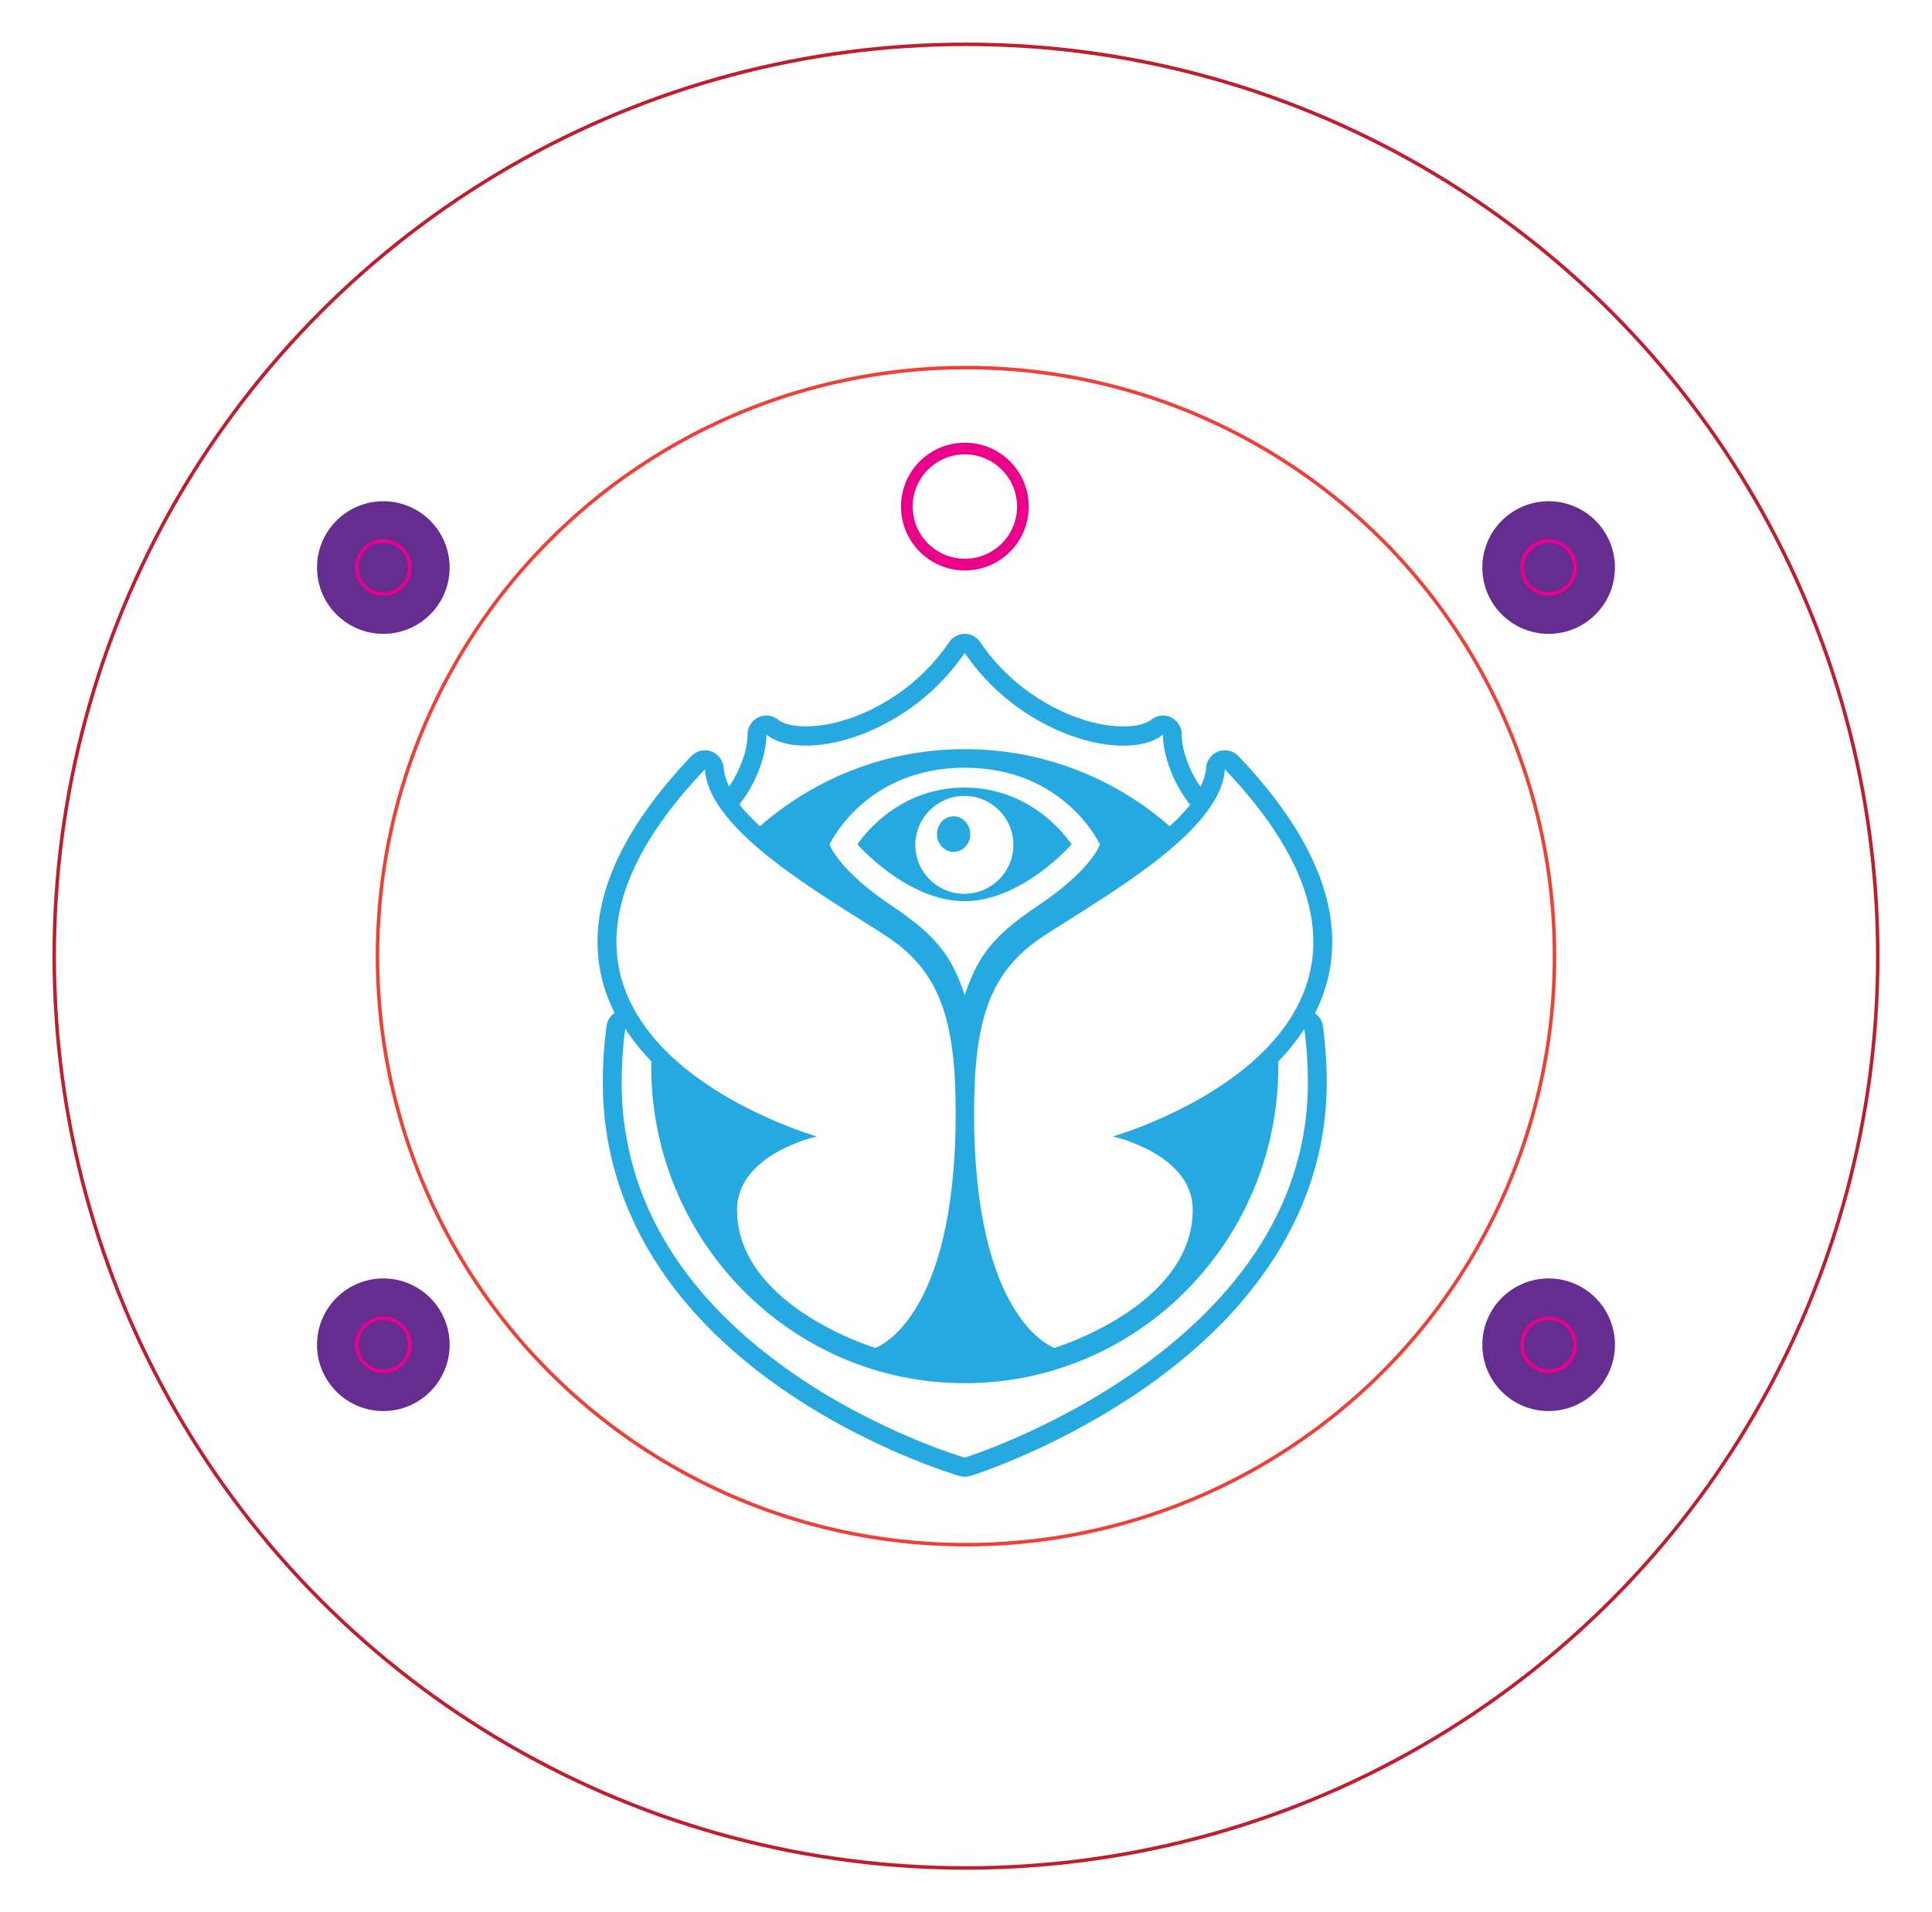 <?xml version="1.0" encoding="UTF-8"?>
<svg id="Layer_1" xmlns="http://www.w3.org/2000/svg" width="58.27mm" height="57.673mm" version="1.1" viewBox="0 0 165.175 163.483">
  <!-- Generator: Adobe Illustrator 29.6.0, SVG Export Plug-In . SVG Version: 2.1.1 Build 207)  -->
  <g id="CIRCLE">
    <circle cx="32.772" cy="114.963" r="5.669" fill="#652d90"/>
  </g>
  <g id="CIRCLE1">
    <circle cx="132.4" cy="114.963" r="5.669" fill="#652d90"/>
  </g>
  <g id="CIRCLE2">
    <circle cx="132.4" cy="48.52" r="5.669" fill="#652d90"/>
  </g>
  <g id="CIRCLE3">
    <circle cx="32.772" cy="48.52" r="5.669" fill="#652d90"/>
  </g>
  <g id="CIRCLE4">
    <circle cx="82.587" cy="81.741" r="50.315" fill="none" stroke="#ee4036" stroke-linecap="round" stroke-linejoin="round" stroke-width=".3"/>
  </g>
  <g id="CIRCLE5">
    <circle cx="32.772" cy="48.52" r="2.268" fill="none" stroke="#eb008b" stroke-linecap="round" stroke-linejoin="round" stroke-width=".3"/>
  </g>
  <g id="CIRCLE6">
    <circle cx="132.4" cy="48.52" r="2.268" fill="none" stroke="#eb008b" stroke-linecap="round" stroke-linejoin="round" stroke-width=".3"/>
  </g>
  <g id="CIRCLE7">
    <circle cx="32.772" cy="114.963" r="2.268" fill="none" stroke="#eb008b" stroke-linecap="round" stroke-linejoin="round" stroke-width=".3"/>
  </g>
  <g id="CIRCLE8">
    <circle cx="132.4" cy="114.963" r="2.268" fill="none" stroke="#eb008b" stroke-linecap="round" stroke-linejoin="round" stroke-width=".3"/>
  </g>
  <g id="CIRCLE9">
    <circle cx="82.587" cy="81.741" r="77.952" fill="none" stroke="#be1e2d" stroke-linecap="round" stroke-linejoin="round" stroke-width=".3"/>
  </g>
  <g>
    <path d="M82.955,71.311c0,.838-.643,1.519-1.431,1.519-.781,0-1.418-.681-1.418-1.519,0-.845.637-1.525,1.418-1.525.788,0,1.431.681,1.431,1.525Z" fill="#26a9e0" fill-rule="evenodd"/>
    <path d="M82.47,67.328h-.019c-6.082,0-9.144,4.859-9.144,4.859,0,0,4.235,4.853,9.144,4.853h.019c4.909,0,9.144-4.853,9.144-4.853,0,0-3.063-4.859-9.144-4.859ZM82.451,76.409h-.006c-2.307.006-4.185-1.865-4.191-4.178.006-2.313,1.884-4.185,4.197-4.185h.013c2.307,0,4.178,1.878,4.178,4.185-.006,2.313-1.884,4.185-4.191,4.178Z" fill="#26a9e0" fill-rule="evenodd"/>
    <path d="M105.885,64.643c-.447-.466-1.115-.624-1.721-.403-.605.227-1.015.781-1.052,1.424-.032.504-.195,1.04-.479,1.601-1.122-1.62-1.613-3.409-1.594-4.43.013-.63-.334-1.21-.901-1.5-.561-.271-1.235-.195-1.72.195-.454.366-1.298.574-2.382.574-1.008,0-2.13-.183-3.239-.517-.277-.101-.561-.202-.845-.29-1.897-.7-5.483-2.47-8.149-6.397-.296-.447-.794-.712-1.33-.712s-1.034.265-1.33.712c-2.71,3.989-6.353,5.754-8.287,6.447-.151.05-.309.101-.441.151-1.204.391-2.42.599-3.517.599-1.078,0-1.916-.202-2.37-.567-.485-.397-1.16-.473-1.721-.195-.567.284-.914.87-.901,1.5.019,1.008-.466,2.786-1.569,4.399-.277-.555-.435-1.078-.466-1.569-.038-.643-.447-1.197-1.052-1.424-.599-.221-1.273-.063-1.721.403-6.598,6.939-9.144,13.449-7.556,19.348.233.876.574,1.752,1.002,2.603-.378.258-.63.668-.687,1.128-.214,1.588-.321,3.214-.321,4.827,0,10.197,5.313,19.266,15.365,26.217,7.449,5.155,14.829,7.329,15.138,7.418.302.088.618.088.92-.006.309-.095,7.613-2.395,15.112-7.663,10.052-7.065,15.358-16.039,15.358-25.965,0-1.607-.107-3.214-.315-4.802-.063-.46-.315-.863-.687-1.122.429-.845.769-1.727,1.015-2.634,1.588-5.899-.958-12.409-7.556-19.348v-.002ZM65.521,62.803c1.431,1.16,4.279,1.26,7.399.246.151-.057.303-.107.46-.158,3.693-1.349,6.876-3.819,9.094-7.071,2.187,3.208,5.319,5.659,8.955,7.021.296.095.586.195.87.296,3.012.926,5.741.794,7.128-.334-.025,1.305.605,3.832,2.325,6-.536.655-1.122,1.267-1.746,1.834-4.701-4.109-10.821-6.592-17.526-6.592s-12.806,2.483-17.507,6.586h-.006c-.668-.624-1.26-1.235-1.752-1.853,1.708-2.162,2.332-4.676,2.307-5.974h-.001ZM94.037,72.187s-.643,2.136-5.376,5.294c-3.851,2.578-5.111,4.374-6.182,7.607-1.065-3.233-2.325-5.029-6.17-7.607-4.739-3.157-5.382-5.294-5.382-5.294,0,0,3.019-6.554,11.545-6.554h.025c8.52,0,11.539,6.554,11.539,6.554h0ZM60.265,65.771c.34,5.332,10.247,10.833,15.44,14.211,4.777,3.101,6,7.399,6,15.226,0,17.785-6.869,20.022-6.869,20.022,0,0-11.823-3.561-11.823-11.81,0-4.777,6.832-6.264,6.832-6.264,0,0-31.044-8.823-9.579-31.385h0ZM82.479,124.614s-29.33-8.502-29.33-32.065c0-1.544.101-3.082.303-4.613.649,1.002,1.393,1.935,2.231,2.786-.006.139-.006.284-.006.429,0,14.961,11.999,27.099,26.803,27.099s26.809-12.138,26.809-27.099v-.41c.832-.851,1.576-1.777,2.225-2.779.202,1.5.302,3.031.302,4.588,0,22.908-29.336,32.065-29.336,32.065h0ZM95.14,97.156s6.832,1.487,6.832,6.264c0,8.249-11.823,11.81-11.823,11.81,0,0-6.869-2.237-6.869-20.022,0-7.827,1.223-12.125,6-15.226,5.193-3.378,15.106-8.88,15.44-14.211,21.465,22.562-9.579,31.385-9.579,31.385h0Z" fill="#26a9e0" fill-rule="evenodd"/>
  </g>
  <g id="CIRCLE31">
    <circle cx="82.492" cy="43.306" r="4.961" fill="none" stroke="#eb008b" stroke-miterlimit="10" stroke-width="1"/>
  </g>
</svg>